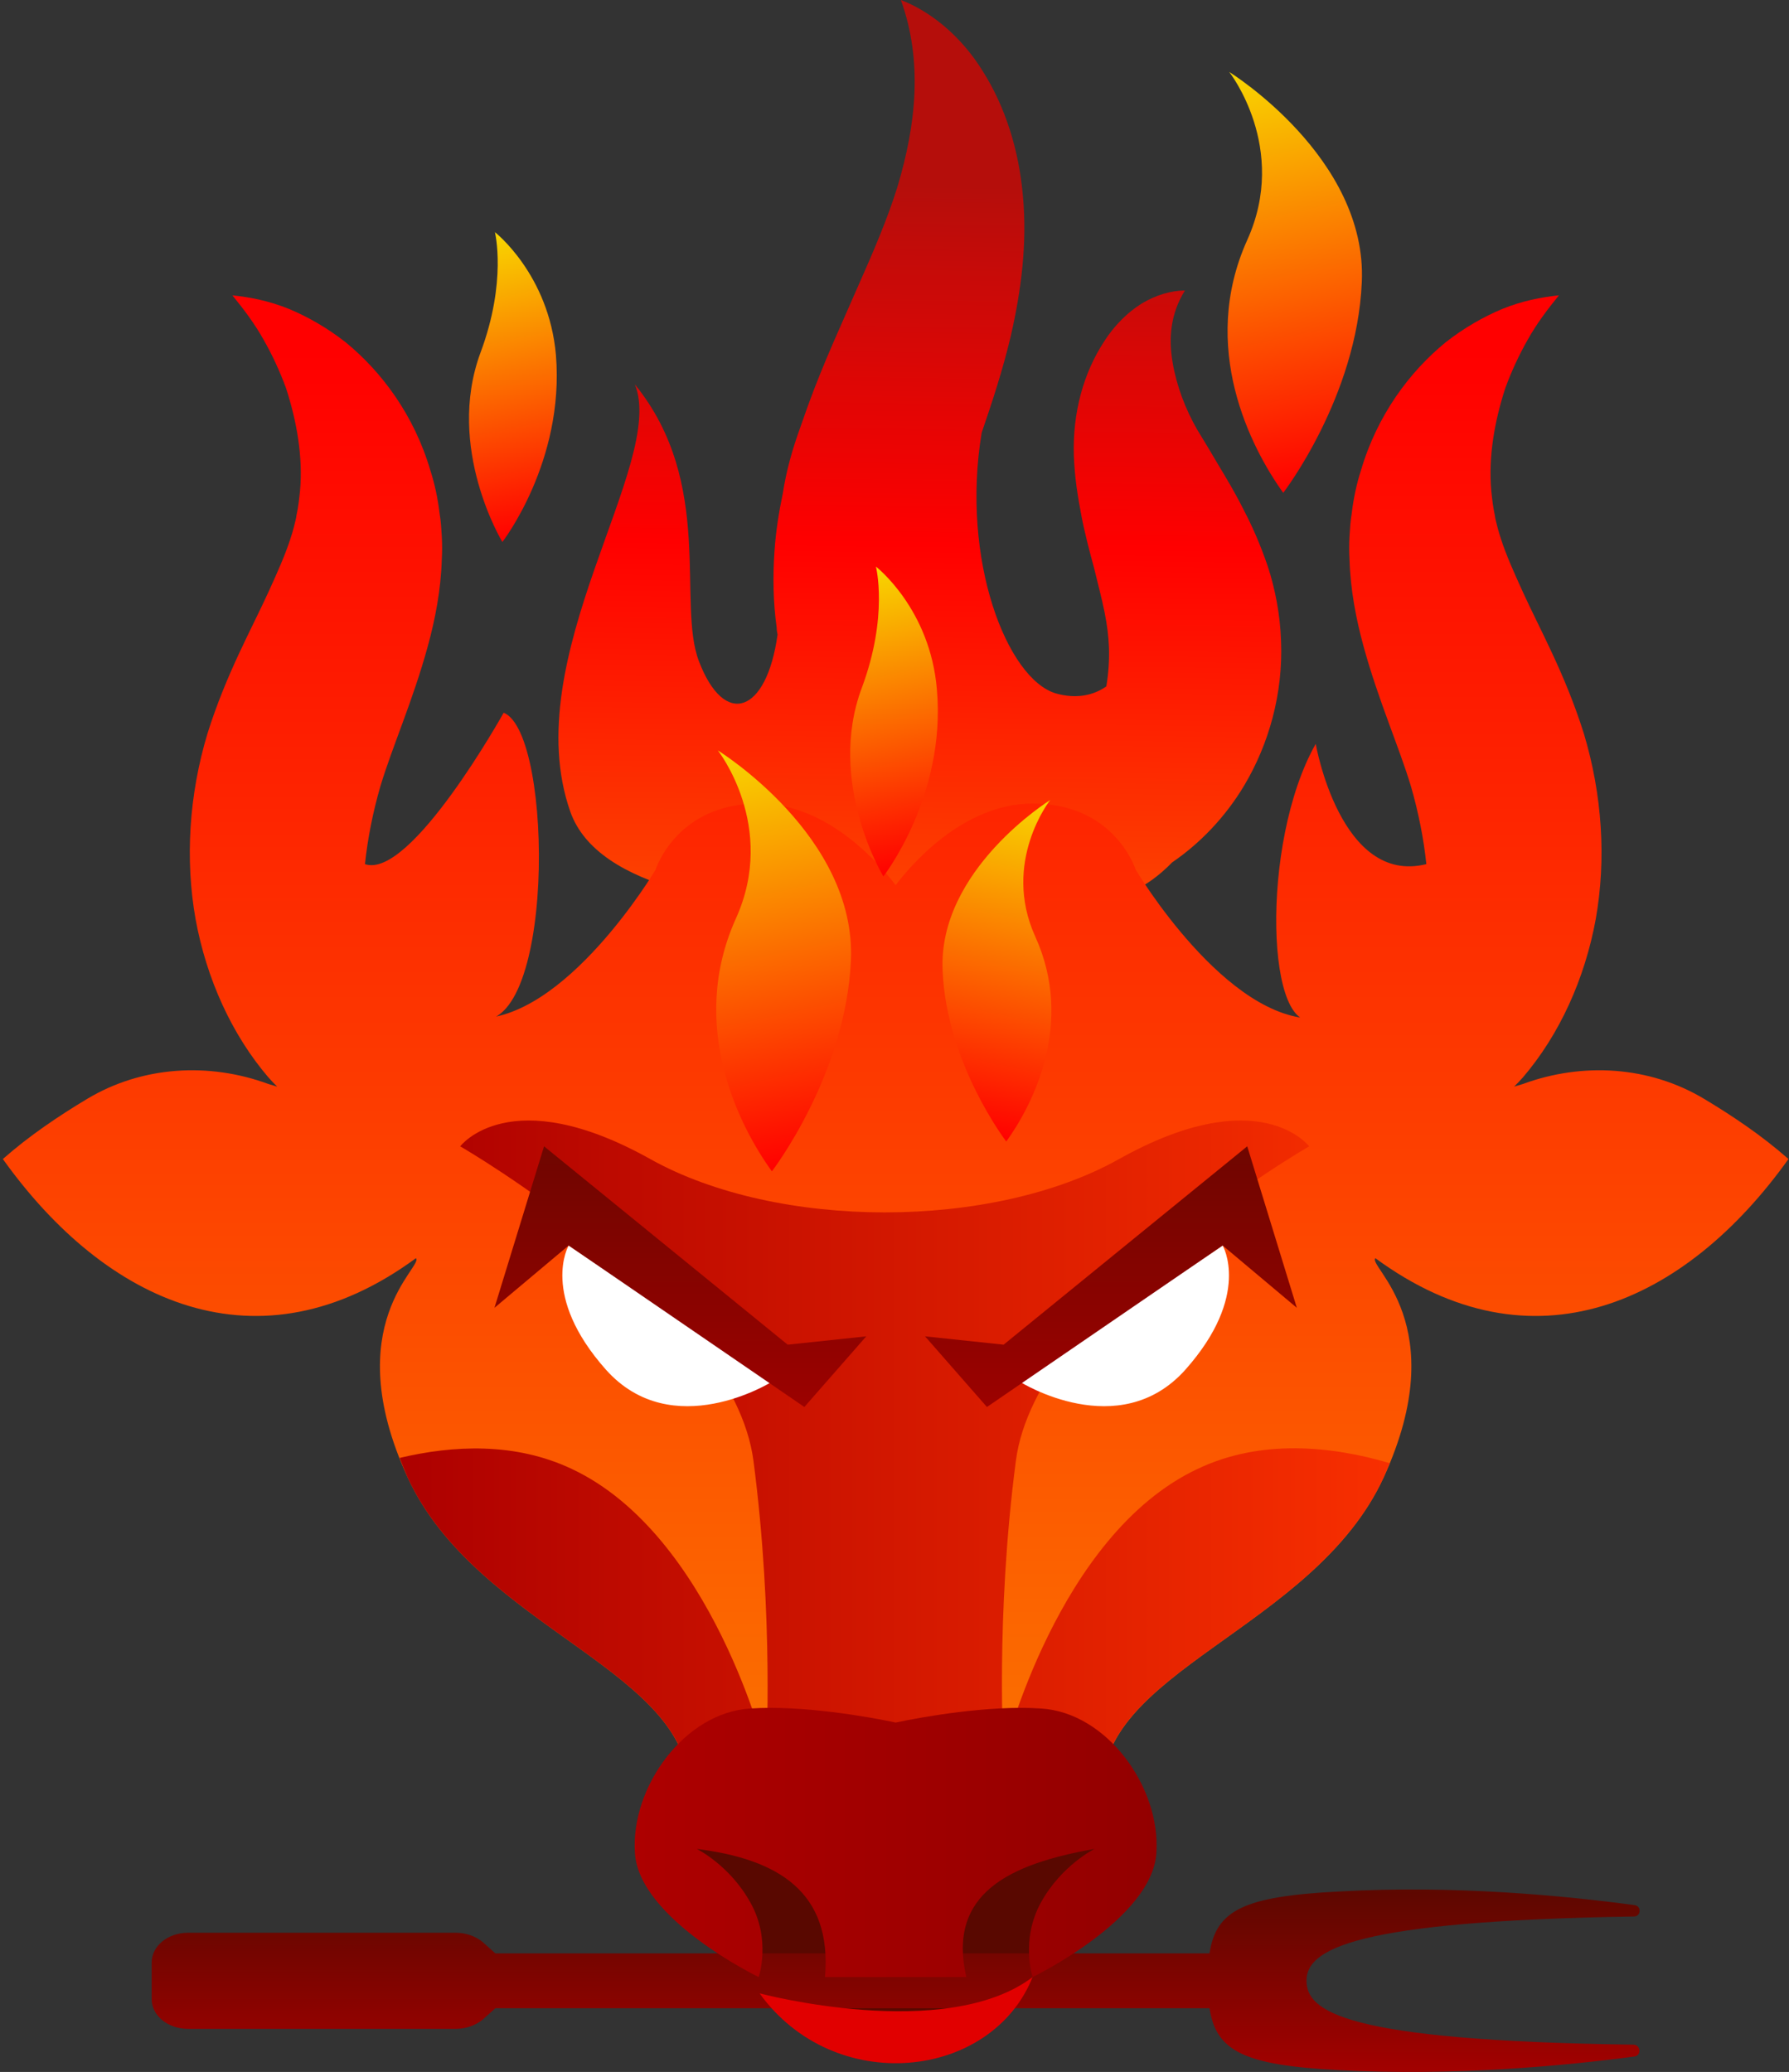 <svg width="221" height="256" viewBox="0 0 221 256" fill="none" xmlns="http://www.w3.org/2000/svg">
<rect x="0" y="0" width="221" height="256" fill="#333333" stroke="none"/>
<path d="M93.293 244.28C93.293 244.28 92.533 245.907 94.594 247.317C96.6 248.726 107.445 251.275 113.355 251.004C119.212 250.787 124.309 247.425 128.375 242.599C132.496 237.773 138.244 224.705 138.244 224.705C138.244 224.705 83.749 224.488 83.099 224.597C82.448 224.705 93.293 244.28 93.293 244.28Z" fill="#590800"/>
<path d="M161.397 244.712C161.397 240.862 167.199 237.338 201.848 236.795C202.716 236.795 202.824 235.494 201.903 235.386C193.444 234.247 179.725 232.891 165.41 233.705C153.698 234.301 150.227 235.982 149.414 241.35H61.192L59.619 239.94C58.752 239.235 57.559 238.802 56.312 238.802H23.235C20.741 238.802 18.734 240.428 18.734 242.489V246.99C18.734 249.05 20.741 250.677 23.235 250.677H56.312C57.559 250.677 58.752 250.243 59.619 249.538L61.192 248.128H149.414C150.227 253.442 153.698 255.177 165.41 255.774C179.671 256.533 193.389 255.232 201.903 254.093C202.77 253.984 202.716 252.683 201.794 252.629C165.789 252.141 161.397 248.454 161.397 244.712Z" fill="url(#paint0_linear_22_20410)"/>
<path d="M158.249 79.167C158.141 75.859 157.49 72.66 156.622 70.003C155.701 67.292 154.67 64.96 153.586 62.9C152.556 60.839 151.471 59.05 150.495 57.423C149.627 55.941 148.76 54.495 147.892 53.085C146.428 50.537 145.344 47.663 144.856 44.789C144.368 41.915 144.53 38.879 146.374 35.896C144.693 35.896 142.795 36.439 141.006 37.523C139.271 38.608 137.644 40.234 136.397 42.186C133.848 46.09 132.493 50.971 132.655 56.285C132.71 57.64 132.818 58.887 132.981 60.08C133.143 61.273 133.36 62.52 133.577 63.659C134.011 65.936 134.607 68.16 135.15 70.166C135.638 72.172 136.126 74.016 136.451 75.642C136.776 77.269 136.939 78.625 136.993 79.981C137.047 81.553 136.939 83.18 136.668 84.806C135.041 85.945 132.926 86.379 130.432 85.674C124.413 83.885 118.666 69.19 121.268 53.465C122.57 49.669 123.871 45.711 124.847 41.59C126.149 35.95 126.908 30.094 126.365 24.238C125.877 18.49 124.142 13.122 121.431 8.839C118.774 4.501 114.978 1.41 111.291 0C114.002 7.537 113.189 15.345 110.857 23.099C109.664 26.949 107.929 31.016 105.977 35.408C104.079 39.8 101.802 44.626 99.796 50.157C99.47 51.097 99.145 52.019 98.82 52.923C97.898 55.471 97.139 58.128 96.705 60.948C96.217 63.279 95.837 65.665 95.675 68.105C95.458 71.25 95.512 74.45 95.946 77.54C95.946 77.866 96 78.137 96.054 78.408C94.699 88.168 89.493 89.958 86.348 81.716C83.583 74.558 88.355 59.701 78.431 47.5C82.39 57.261 63.737 81.228 70.461 100.314C77.239 119.401 138.403 110.617 138.403 110.617C138.403 110.617 141.331 110.129 144.802 106.55C148.218 104.219 151.363 100.965 153.694 97.061C156.731 91.964 158.52 85.728 158.249 79.167Z" fill="url(#paint1_linear_22_20410)"/>
<path d="M210.523 135.776C203.745 131.71 195.503 131.222 188.129 133.933C187.767 134.041 187.406 134.15 187.044 134.258C187.424 133.879 187.749 133.553 188.129 133.119C192.629 127.86 195.774 120.973 197.13 113.545C198.431 106.17 197.943 98.253 195.666 90.662C193.334 83.233 190.189 77.703 188.075 73.039C186.99 70.653 186.068 68.593 185.418 66.587C185.255 66.099 185.092 65.556 184.984 65.123C184.875 64.635 184.713 64.147 184.658 63.658C184.442 62.682 184.333 61.706 184.225 60.676C183.845 56.501 184.604 52.109 185.96 47.934C186.719 45.873 187.641 43.867 188.725 41.969C189.81 40.017 191.165 38.227 192.575 36.492C190.406 36.709 187.966 37.197 185.58 38.173C183.249 39.149 180.863 40.505 178.585 42.294C174.139 45.927 170.126 51.295 168.12 58.128C167.578 59.809 167.198 61.598 166.982 63.441C166.819 64.363 166.765 65.339 166.71 66.261C166.656 67.237 166.656 68.159 166.71 69.135C166.819 72.876 167.524 76.51 168.446 79.871C170.289 86.595 172.838 92.289 174.302 97.169C175.224 100.368 175.874 103.622 176.2 106.767C165.572 109.424 162.535 91.909 162.535 91.909C155.594 104.164 156.408 128.782 162.752 125.853C151.528 126.341 140.303 107.471 140.303 107.471C140.303 107.471 137.755 99.284 127.561 99.284C118.831 99.284 112.324 107.146 110.643 109.369C108.962 107.146 102.455 99.284 93.725 99.284C83.531 99.284 80.982 107.471 80.982 107.471C80.982 107.471 69.758 126.341 58.534 125.853C68.565 128.998 68.511 90.608 62.221 88.059C62.221 88.059 50.725 108.719 45.086 106.767C45.412 103.622 46.062 100.368 46.984 97.169C48.448 92.289 50.997 86.595 52.84 79.871C53.762 76.51 54.467 72.876 54.575 69.135C54.63 68.159 54.63 67.237 54.575 66.261C54.521 65.339 54.467 64.363 54.304 63.441C54.087 61.598 53.708 59.809 53.166 58.128C51.159 51.295 47.147 45.927 42.7 42.294C40.423 40.505 38.037 39.149 35.706 38.173C33.32 37.197 30.88 36.709 28.711 36.492C30.12 38.227 31.476 40.017 32.56 41.969C33.645 43.867 34.567 45.873 35.326 47.934C36.682 52.109 37.441 56.501 37.061 60.676C36.953 61.706 36.844 62.682 36.627 63.658C36.573 64.147 36.41 64.635 36.302 65.123C36.194 65.556 36.031 66.099 35.868 66.587C35.218 68.593 34.296 70.653 33.211 73.039C31.096 77.703 27.951 83.233 25.62 90.662C23.343 98.253 22.855 106.17 24.156 113.545C25.511 120.973 28.656 127.86 33.157 133.119C33.537 133.553 33.862 133.879 34.242 134.258C33.88 134.15 33.519 134.041 33.157 133.933C25.783 131.222 17.541 131.71 10.762 135.776C7.238 137.891 3.605 140.331 0.352 143.205C13.094 161.045 31.964 169.721 51.376 155.46C52.407 156.436 41.67 163.593 50.346 182.518C59.022 201.388 86.079 206.485 85.049 221.776C85.483 222.21 104.407 221.938 110.643 221.83C116.879 221.938 135.803 222.21 136.237 221.776C135.206 206.485 162.264 201.388 170.94 182.518C179.616 163.593 168.879 156.436 169.91 155.46C189.322 169.721 208.192 161.045 220.934 143.205C217.681 140.331 214.048 137.891 210.523 135.776Z" fill="url(#paint2_linear_22_20410)"/>
<path d="M171.696 180.786C164.539 178.671 155.809 177.749 147.946 181.49C130.595 189.624 123.979 216.682 123.979 216.682C123.979 216.682 122.949 199.872 125.498 180.46C128.046 161.048 161.719 141.636 161.719 141.636C161.719 141.636 155.592 133.502 138.24 143.208C122.569 151.993 96.054 151.993 80.329 143.208C62.977 133.502 56.85 141.636 56.85 141.636C56.85 141.636 90.523 161.048 93.072 180.46C95.62 199.872 94.644 216.682 94.644 216.682C94.644 216.682 87.975 189.624 70.623 181.49C63.628 178.183 55.983 178.562 49.367 180.135C49.656 180.894 49.982 181.689 50.343 182.521C59.019 201.391 86.077 206.488 85.046 221.779C85.48 222.213 104.404 221.942 110.64 221.833C116.876 221.942 135.8 222.213 136.234 221.779C135.204 206.488 162.261 201.391 170.937 182.521C171.19 181.906 171.443 181.328 171.696 180.786Z" fill="url(#paint3_linear_22_20410)"/>
<path d="M126.043 170.754L151.04 153.891C151.04 153.891 154.619 160.018 146.431 169.236C138.243 178.4 126.043 170.754 126.043 170.754Z" fill="white"/>
<path d="M95.299 170.754L70.247 153.891C70.247 153.891 66.669 160.018 74.856 169.236C83.044 178.4 95.299 170.754 95.299 170.754Z" fill="white"/>
<path d="M158.521 60.892C158.521 60.892 167.63 49.071 168.227 34.864C168.932 19.464 151.851 8.891 151.851 8.891C151.851 8.891 159.226 18.271 154.074 29.658C148.11 42.889 154.508 55.306 158.521 60.892Z" fill="url(#paint4_linear_22_20410)"/>
<path d="M95.353 144.724C95.353 144.724 104.462 132.903 105.113 118.696C105.818 103.296 88.683 92.723 88.683 92.723C88.683 92.723 96.058 102.103 90.906 113.49C84.942 126.721 91.34 139.193 95.353 144.724Z" fill="url(#paint5_linear_22_20410)"/>
<path d="M124.307 141.038C124.307 141.038 116.932 131.44 116.444 119.945C115.848 107.473 129.729 98.852 129.729 98.852C129.729 98.852 123.71 106.497 127.886 115.715C132.766 126.452 127.56 136.537 124.307 141.038Z" fill="url(#paint6_linear_22_20410)"/>
<path d="M62.06 66.966C62.06 66.966 55.011 55.362 59.348 43.595C62.656 34.757 61.138 28.684 61.138 28.684C61.138 28.684 67.807 33.889 68.675 43.866C69.759 57.043 62.06 66.966 62.06 66.966Z" fill="url(#paint7_linear_22_20410)"/>
<path d="M109.125 108.286C109.125 108.286 102.076 96.682 106.468 84.97C109.776 76.077 108.204 70.004 108.204 70.004C108.204 70.004 114.927 75.209 115.741 85.241C116.879 98.363 109.125 108.286 109.125 108.286Z" fill="url(#paint8_linear_22_20410)"/>
<path d="M114.273 165.112L121.919 173.842L151.037 153.887L160.201 161.587L154.074 141.633L123.979 166.142L114.273 165.112Z" fill="url(#paint9_linear_22_20410)"/>
<path d="M93.832 246.288C93.832 246.288 116.823 252.415 127.559 244.281C122.462 257.024 103.05 259.084 93.832 246.288Z" fill="#E10000"/>
<path d="M107.01 165.112L99.364 173.842L70.246 153.887L61.082 161.587L67.209 141.633L97.304 166.142L107.01 165.112Z" fill="url(#paint10_linear_22_20410)"/>
<path d="M128.59 211.095C122.192 210.661 113.95 212.125 110.642 212.83C107.335 212.125 99.093 210.661 92.694 211.095C84.561 211.583 77.891 220.801 78.433 228.934C78.921 237.122 93.724 244.28 93.724 244.28C93.724 244.28 95.297 239.671 92.694 235.062C90.146 230.453 86.079 228.446 86.079 228.446C96.11 229.693 102.834 233.76 101.912 244.28H108.148H113.137H119.372C116.986 233.923 124.74 230.29 135.206 228.446C135.206 228.446 131.139 230.453 128.59 235.062C126.042 239.671 127.56 244.28 127.56 244.28C127.56 244.28 142.363 237.122 142.851 228.934C143.393 220.801 136.724 211.583 128.59 211.095Z" fill="url(#paint11_linear_22_20410)"/>
<defs>
<linearGradient id="paint0_linear_22_20410" x1="109.259" y1="258.418" x2="109.259" y2="232.207" gradientUnits="userSpaceOnUse">
<stop stop-color="#AA0000"/>
<stop offset="1" stop-color="#590800"/>
</linearGradient>
<linearGradient id="paint1_linear_22_20410" x1="185.924" y1="23.341" x2="182.957" y2="229.607" gradientUnits="userSpaceOnUse">
<stop offset="0.003" stop-color="#B50E0B"/>
<stop offset="0.218" stop-color="#FF0000"/>
<stop offset="0.682" stop-color="#FA9200"/>
<stop offset="1" stop-color="#FA9200"/>
</linearGradient>
<linearGradient id="paint2_linear_22_20410" x1="188.639" y1="43.493" x2="188.639" y2="375.063" gradientUnits="userSpaceOnUse">
<stop stop-color="#FF0000"/>
<stop offset="0.682" stop-color="#FA9200"/>
<stop offset="1" stop-color="#FA9200"/>
</linearGradient>
<linearGradient id="paint3_linear_22_20410" x1="49.35" y1="138.449" x2="171.676" y2="138.449" gradientUnits="userSpaceOnUse">
<stop stop-color="#AD0000"/>
<stop offset="1" stop-color="#F82F00"/>
</linearGradient>
<linearGradient id="paint4_linear_22_20410" x1="93.772" y1="74.797" x2="82.79" y2="23.727" gradientUnits="userSpaceOnUse">
<stop stop-color="#FF0000"/>
<stop offset="1" stop-color="#F8D700"/>
</linearGradient>
<linearGradient id="paint5_linear_22_20410" x1="30.61" y1="158.637" x2="19.627" y2="107.566" gradientUnits="userSpaceOnUse">
<stop stop-color="#FF0000"/>
<stop offset="1" stop-color="#F8D700"/>
</linearGradient>
<linearGradient id="paint6_linear_22_20410" x1="176.813" y1="152.32" x2="185.72" y2="110.908" gradientUnits="userSpaceOnUse">
<stop stop-color="#FF0000"/>
<stop offset="1" stop-color="#F8D700"/>
</linearGradient>
<linearGradient id="paint7_linear_22_20410" x1="13.642" y1="77.349" x2="5.735" y2="40.58" gradientUnits="userSpaceOnUse">
<stop stop-color="#FF0000"/>
<stop offset="1" stop-color="#F8D700"/>
</linearGradient>
<linearGradient id="paint8_linear_22_20410" x1="60.728" y1="118.695" x2="52.821" y2="81.927" gradientUnits="userSpaceOnUse">
<stop stop-color="#FF0000"/>
<stop offset="1" stop-color="#F8D700"/>
</linearGradient>
<linearGradient id="paint9_linear_22_20410" x1="125.987" y1="183.768" x2="125.987" y2="125.785" gradientUnits="userSpaceOnUse">
<stop stop-color="#AA0000"/>
<stop offset="1" stop-color="#590800"/>
</linearGradient>
<linearGradient id="paint10_linear_22_20410" x1="72.786" y1="183.768" x2="72.786" y2="125.785" gradientUnits="userSpaceOnUse">
<stop stop-color="#AA0000"/>
<stop offset="1" stop-color="#590800"/>
</linearGradient>
<linearGradient id="paint11_linear_22_20410" x1="78.4" y1="211.01" x2="142.884" y2="211.01" gradientUnits="userSpaceOnUse">
<stop stop-color="#AD0000"/>
<stop offset="1" stop-color="#930000"/>
</linearGradient>
</defs>
</svg>
